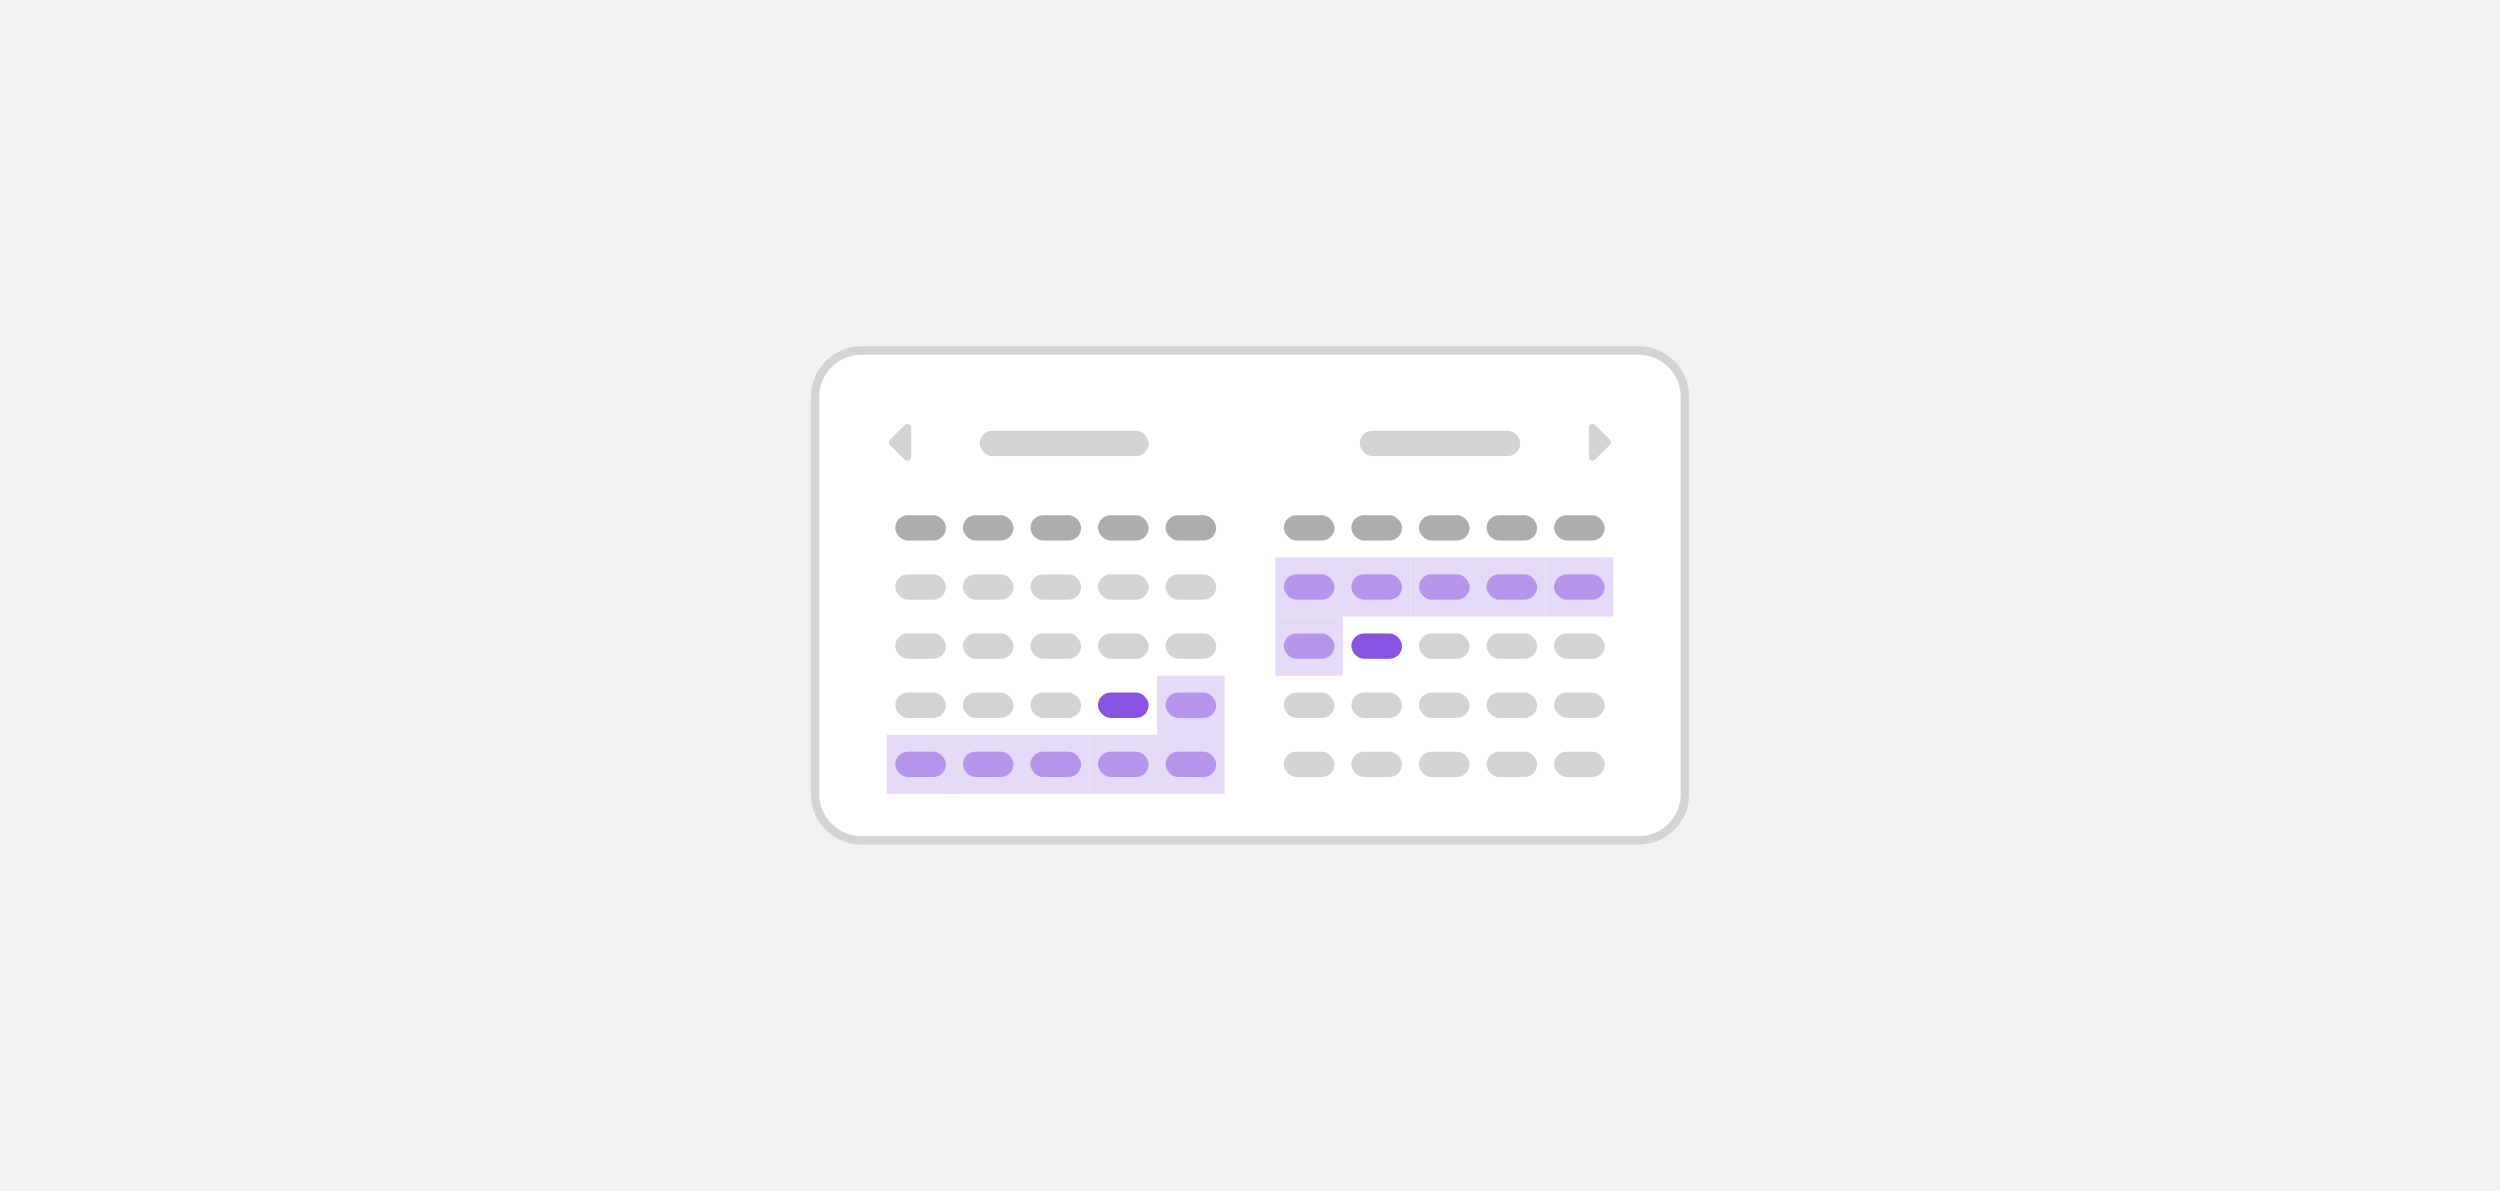 <svg width="296" height="141" viewBox="0 0 296 141" fill="none" xmlns="http://www.w3.org/2000/svg">
<rect width="296" height="141" fill="#F1F1F2"/>
<path d="M96.5 47C96.5 43.962 98.962 41.5 102 41.5H194C197.038 41.5 199.5 43.962 199.5 47V94C199.5 97.038 197.038 99.5 194 99.5H102C98.962 99.5 96.5 97.038 96.5 94V47Z" fill="white"/>
<path d="M96.5 47C96.5 43.962 98.962 41.5 102 41.5H194C197.038 41.5 199.5 43.962 199.5 47V94C199.5 97.038 197.038 99.5 194 99.5H102C98.962 99.5 96.5 97.038 96.5 94V47Z" stroke="#D3D4D5"/>
<path d="M107.123 54.44L105.373 52.703C105.291 52.607 105.25 52.498 105.25 52.375C105.25 52.238 105.291 52.143 105.373 52.06L107.123 50.324C107.246 50.201 107.438 50.16 107.602 50.228C107.766 50.297 107.875 50.461 107.875 50.625V54.125C107.875 54.303 107.766 54.453 107.602 54.522C107.438 54.59 107.246 54.562 107.123 54.44Z" fill="#D3D4D5"/>
<rect x="116" y="51" width="20" height="3" rx="1.5" fill="#D3D4D5"/>
<rect x="161" y="51" width="19" height="3" rx="1.5" fill="#D3D4D5"/>
<path d="M188.863 50.324L190.613 52.06C190.695 52.156 190.75 52.266 190.75 52.375C190.75 52.471 190.695 52.594 190.613 52.676L188.863 54.412C188.74 54.535 188.549 54.576 188.385 54.508C188.221 54.44 188.125 54.303 188.125 54.125V50.625C188.125 50.461 188.221 50.297 188.385 50.228C188.549 50.16 188.74 50.201 188.863 50.324Z" fill="#D3D4D5"/>
<rect x="106" y="61" width="6" height="3" rx="1.5" fill="#ABADAF"/>
<rect x="114" y="61" width="6" height="3" rx="1.5" fill="#ABADAF"/>
<rect x="122" y="61" width="6" height="3" rx="1.5" fill="#ABADAF"/>
<rect x="130" y="61" width="6" height="3" rx="1.5" fill="#ABADAF"/>
<rect x="138" y="61" width="6" height="3" rx="1.5" fill="#ABADAF"/>
<rect x="106" y="68" width="6" height="3" rx="1.5" fill="#D3D4D5"/>
<rect x="114" y="68" width="6" height="3" rx="1.5" fill="#D3D4D5"/>
<rect x="122" y="68" width="6" height="3" rx="1.5" fill="#D3D4D5"/>
<rect x="130" y="68" width="6" height="3" rx="1.5" fill="#D3D4D5"/>
<rect x="138" y="68" width="6" height="3" rx="1.5" fill="#D3D4D5"/>
<rect x="106" y="75" width="6" height="3" rx="1.5" fill="#D3D4D5"/>
<rect x="114" y="75" width="6" height="3" rx="1.5" fill="#D3D4D5"/>
<rect x="122" y="75" width="6" height="3" rx="1.5" fill="#D3D4D5"/>
<rect x="130" y="75" width="6" height="3" rx="1.5" fill="#D3D4D5"/>
<rect x="138" y="75" width="6" height="3" rx="1.5" fill="#D3D4D5"/>
<rect x="106" y="82" width="6" height="3" rx="1.5" fill="#D3D4D5"/>
<rect x="114" y="82" width="6" height="3" rx="1.5" fill="#D3D4D5"/>
<rect x="122" y="82" width="6" height="3" rx="1.5" fill="#D3D4D5"/>
<rect x="130" y="82" width="6" height="3" rx="1.5" fill="#8952E0"/>
<rect width="8" height="7" transform="translate(137 80)" fill="#E5DAF8"/>
<rect x="138" y="82" width="6" height="3" rx="1.5" fill="#B795EC"/>
<rect width="8" height="7" transform="translate(105 87)" fill="#E5DAF8"/>
<rect x="106" y="89" width="6" height="3" rx="1.5" fill="#B795EC"/>
<rect width="8" height="7" transform="translate(113 87)" fill="#E5DAF8"/>
<rect x="114" y="89" width="6" height="3" rx="1.5" fill="#B795EC"/>
<rect width="8" height="7" transform="translate(121 87)" fill="#E5DAF8"/>
<rect x="122" y="89" width="6" height="3" rx="1.5" fill="#B795EC"/>
<rect width="8" height="7" transform="translate(129 87)" fill="#E5DAF8"/>
<rect x="130" y="89" width="6" height="3" rx="1.5" fill="#B795EC"/>
<rect width="8" height="7" transform="translate(137 87)" fill="#E5DAF8"/>
<rect x="138" y="89" width="6" height="3" rx="1.5" fill="#B795EC"/>
<rect x="152" y="61" width="6" height="3" rx="1.5" fill="#ABADAF"/>
<rect x="160" y="61" width="6" height="3" rx="1.5" fill="#ABADAF"/>
<rect x="168" y="61" width="6" height="3" rx="1.5" fill="#ABADAF"/>
<rect x="176" y="61" width="6" height="3" rx="1.5" fill="#ABADAF"/>
<rect x="184" y="61" width="6" height="3" rx="1.5" fill="#ABADAF"/>
<rect width="8" height="7" transform="translate(151 66)" fill="#E5DAF8"/>
<rect x="152" y="68" width="6" height="3" rx="1.5" fill="#B795EC"/>
<rect width="8" height="7" transform="translate(159 66)" fill="#E5DAF8"/>
<rect x="160" y="68" width="6" height="3" rx="1.5" fill="#B795EC"/>
<rect width="8" height="7" transform="translate(167 66)" fill="#E5DAF8"/>
<rect x="168" y="68" width="6" height="3" rx="1.5" fill="#B795EC"/>
<rect width="8" height="7" transform="translate(175 66)" fill="#E5DAF8"/>
<rect x="176" y="68" width="6" height="3" rx="1.5" fill="#B795EC"/>
<rect width="8" height="7" transform="translate(183 66)" fill="#E5DAF8"/>
<rect x="184" y="68" width="6" height="3" rx="1.5" fill="#B795EC"/>
<rect width="8" height="7" transform="translate(151 73)" fill="#E5DAF8"/>
<rect x="152" y="75" width="6" height="3" rx="1.5" fill="#B795EC"/>
<rect x="160" y="75" width="6" height="3" rx="1.5" fill="#8952E0"/>
<rect x="168" y="75" width="6" height="3" rx="1.5" fill="#D3D4D5"/>
<rect x="176" y="75" width="6" height="3" rx="1.5" fill="#D3D4D5"/>
<rect x="184" y="75" width="6" height="3" rx="1.5" fill="#D3D4D5"/>
<rect x="152" y="82" width="6" height="3" rx="1.5" fill="#D3D4D5"/>
<rect x="160" y="82" width="6" height="3" rx="1.5" fill="#D3D4D5"/>
<rect x="168" y="82" width="6" height="3" rx="1.5" fill="#D3D4D5"/>
<rect x="176" y="82" width="6" height="3" rx="1.5" fill="#D3D4D5"/>
<rect x="184" y="82" width="6" height="3" rx="1.5" fill="#D3D4D5"/>
<rect x="152" y="89" width="6" height="3" rx="1.5" fill="#D3D4D5"/>
<rect x="160" y="89" width="6" height="3" rx="1.5" fill="#D3D4D5"/>
<rect x="168" y="89" width="6" height="3" rx="1.5" fill="#D3D4D5"/>
<rect x="176" y="89" width="6" height="3" rx="1.5" fill="#D3D4D5"/>
<rect x="184" y="89" width="6" height="3" rx="1.5" fill="#D3D4D5"/>
</svg>
